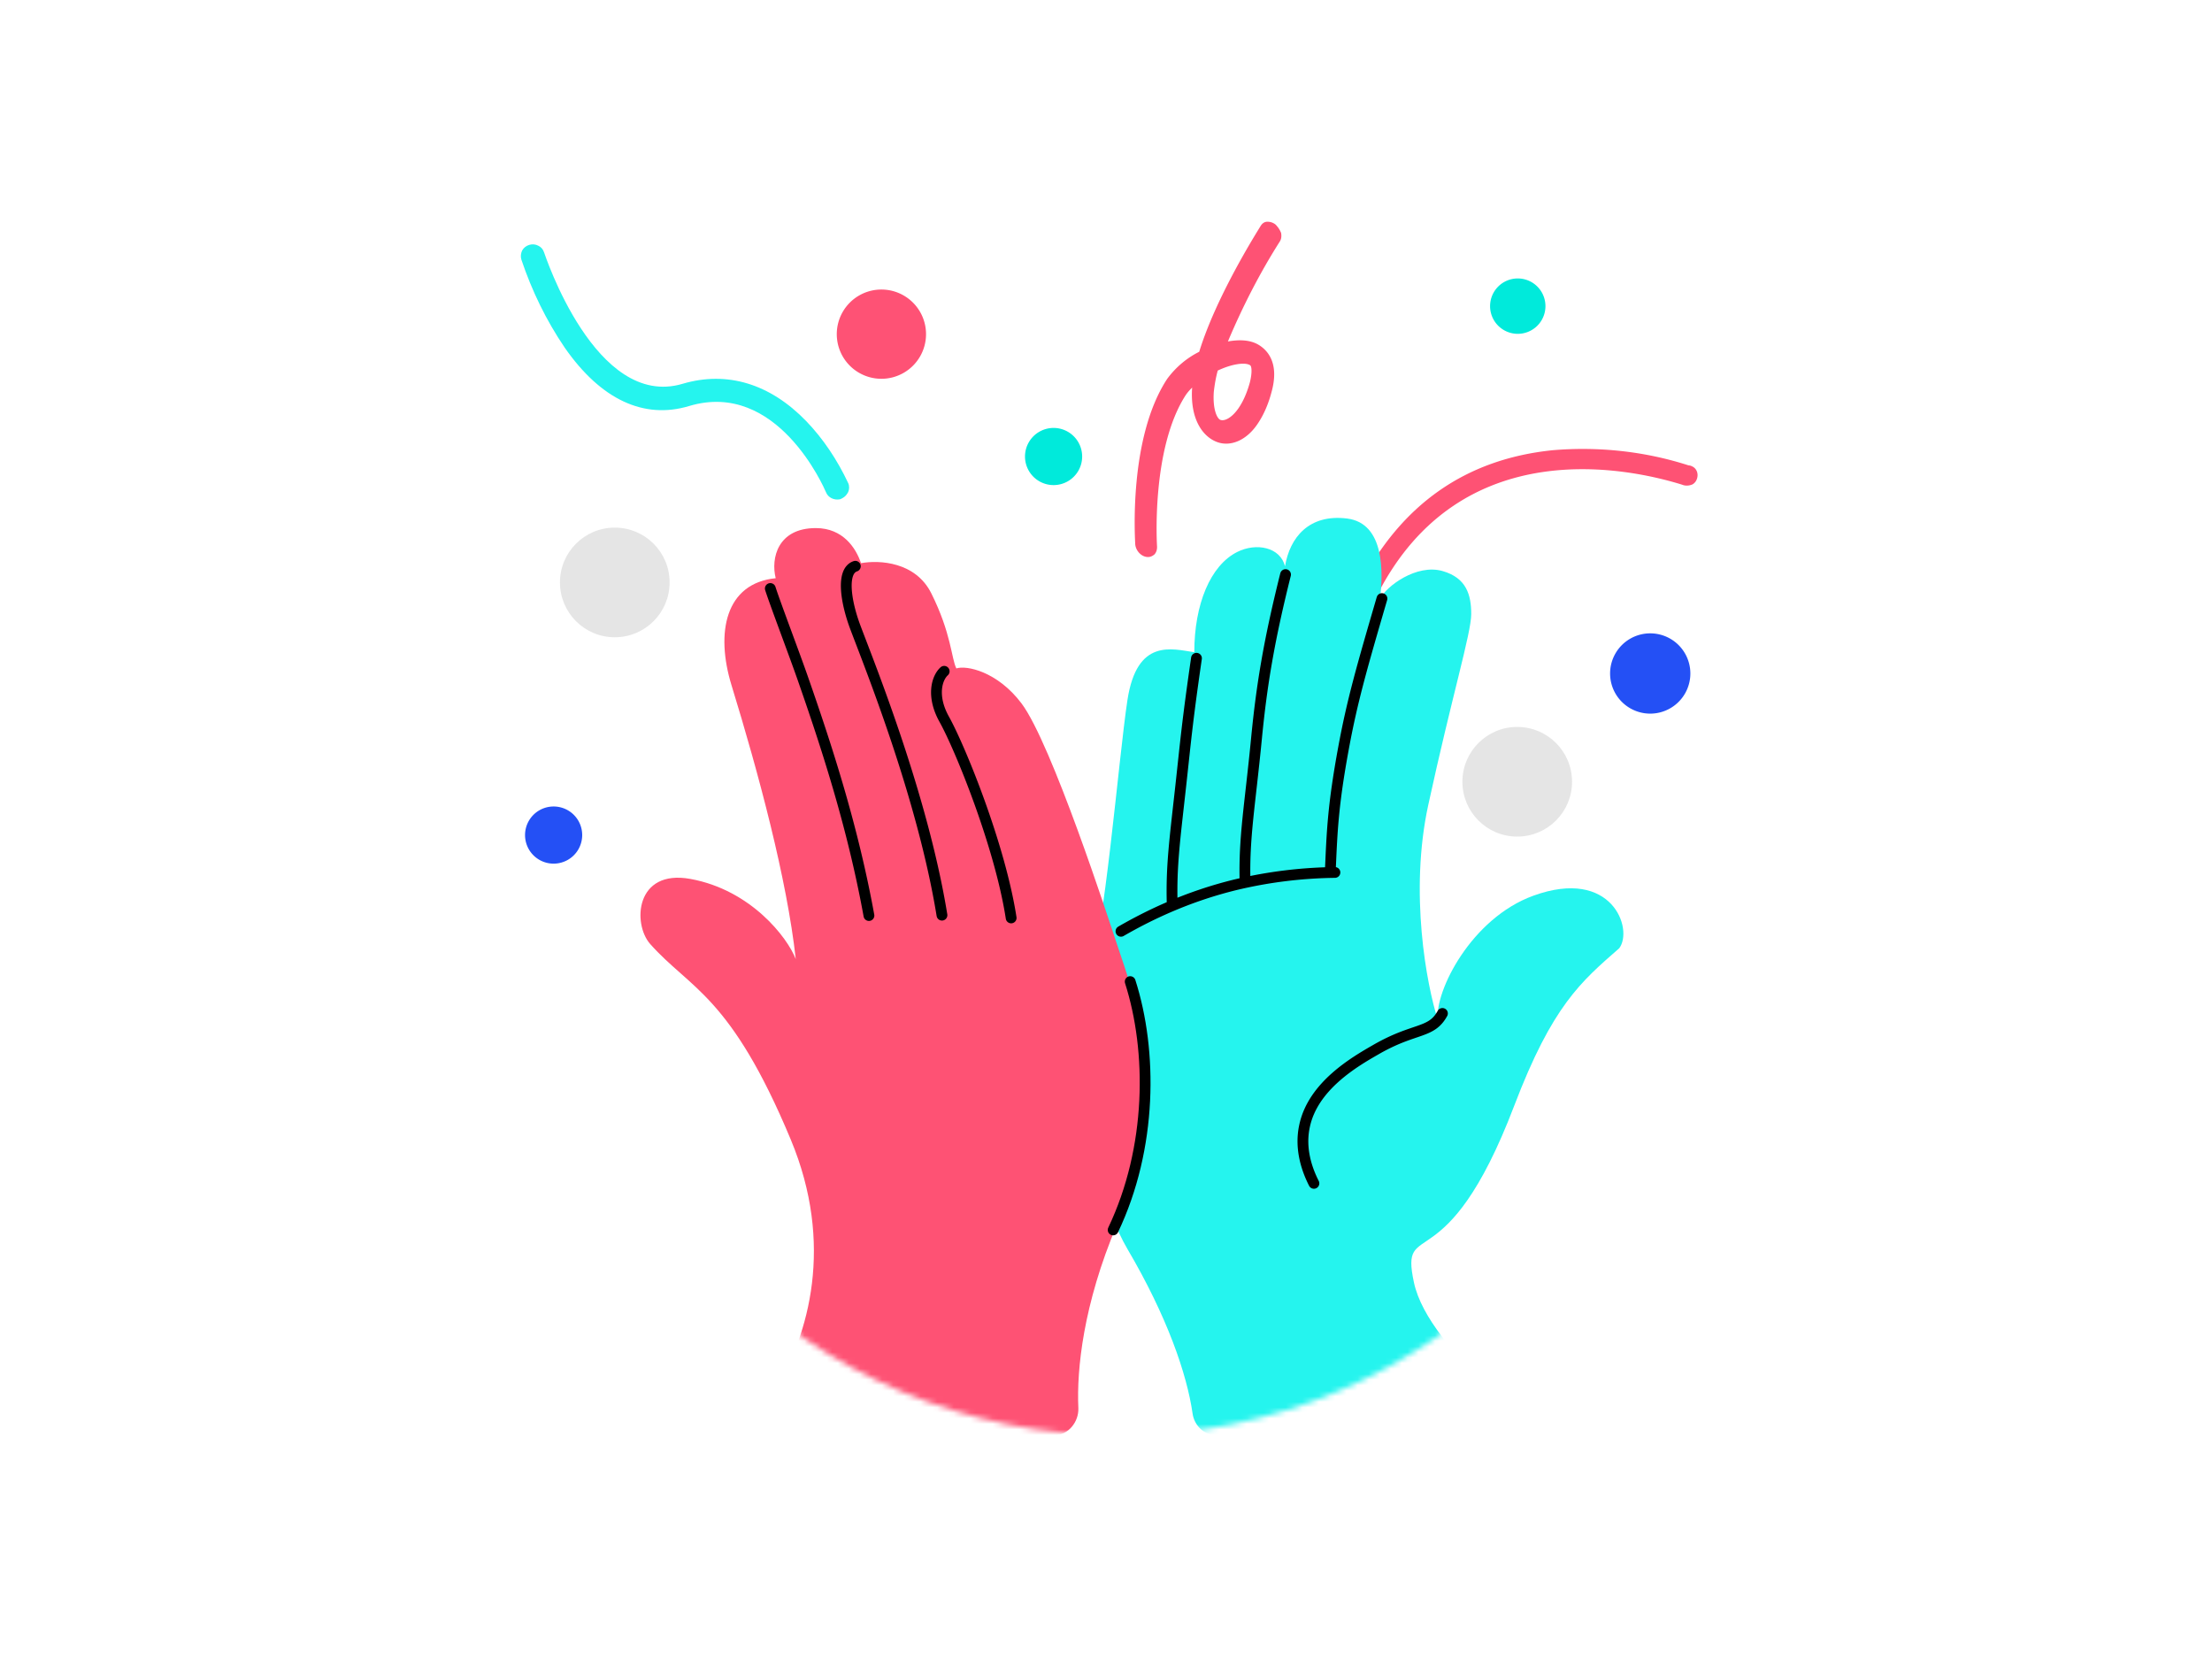 <svg viewBox="0 0 400 300" fill="none" xmlns="http://www.w3.org/2000/svg"><path d="M305.954 84.317a1.496 1.496 0 0 0-.613-.164c-7.914-2.55-16.275-3.433-24.542-2.742-15.746 1.596-27.448 9.823-34.946 24.441-9.016 17.64-23.099 21.092-23.664 21.269-.453.114-.898.37-1.191.761-.451.631-.432 1.434.008 2.07.44.635 1.205.934 1.913.749l.143-.009c1.647-.356 16.444-4.368 25.997-23.133 15.194-29.794 46.001-22.739 55.109-19.916.59.253 1.306.21 1.894-.055.334-.192.603-.495.753-.878.402-.972.024-2.014-.861-2.392Z" fill="#FE5274"/><mask id="a" style="mask-type:alpha" maskUnits="userSpaceOnUse" x="101" y="57" width="203" height="203"><path d="M202.441 259.599c55.912 0 101.238-45.325 101.238-101.237 0-55.912-45.326-101.237-101.238-101.237-55.911 0-101.237 45.325-101.237 101.237 0 55.912 45.326 101.237 101.237 101.237Z" fill="#D6DAE1"/></mask><g mask="url(#a)"><path d="M255.684 231.909c1.351 6.304 7.512 13.332 13.63 18.897 2.77 2.519 1.139 7.515-2.604 7.603l-46.746 1.098c-2.191.051-3.997-1.715-4.306-3.885-1.019-7.147-4.616-17.582-11.778-29.757-8.634-14.677-9.497-46.623-6.907-50.94s5.332-38.11 6.907-48.35c1.727-11.225 8.059-9.21 12.088-8.634 0-8.634 2.887-15.69 7.771-18.132 3.453-1.727 7.77-.863 8.634 2.591.863-5.18 4.317-9.498 11.224-8.635 6.854.857 6.525 9.927 5.949 14.532 1.152-2.302 6.623-6.376 11.319-5.034 4.317 1.233 5.18 4.317 5.18 7.771 0 3.453-3.453 14.677-7.77 34.535-3.454 15.887-.288 32.522 1.726 38.853-.575-5.18 6.044-18.366 17.268-22.448 14.248-5.181 18.132 6.044 15.542 9.498-6.908 6.043-12.088 10.36-18.995 28.492-12.39 32.524-20.722 19.858-18.132 31.945Z" fill="#25F4EE"/><path d="M142.994 206.066c7.923 18.993 3.233 35.331-2.823 45.266-1.899 3.115.312 8.263 3.96 8.259l46.497-.046c2.539-.003 4.489-2.413 4.372-4.95-.317-6.919.875-18.714 6.977-33.121 9.982-23.565 3.63-39.879 0-50.755-1.435-4.299-11.796-36.253-17.241-43.504-4.356-5.8-9.982-6.948-11.797-6.344-.907-1.812-.907-6.344-4.537-13.595-2.844-5.681-9.377-6.042-12.704-5.438-.907-2.719-3.25-6.344-8.167-6.344-6.887 0-8.167 5.438-7.259 9.063-9.075.907-10.934 9.781-7.982 19.385 4.878 15.871 10.012 34.995 11.611 49.496-1.512-3.927-8.13-12.517-19.056-14.501-9.981-1.813-10.486 8.157-7.259 11.782 7.259 8.158 14.519 9.245 25.408 35.347Z" fill="#FE5274"/><path d="M154.668 102.398c-2.59.864-1.73 6.418 0 11.029 2.59 6.908 12.163 30.536 15.668 52.062M139.299 106.42c.863 2.707 4.307 11.762 5.816 16.086 4.141 11.863 9.011 26.531 12.015 43.051M170.737 121.394c-1.302 1.172-2.344 4.435 0 8.652 2.931 5.27 10.108 22.929 12.111 35.944M237.597 213.987c-1.127-2.208-2.631-6.084-1.692-10.384 1.537-7.247 9.043-11.588 12.911-13.806 7.018-4.051 9.99-2.817 12.021-6.533M241.397 157.766a81.445 81.445 0 0 0-17.786 2.181c-8.821 2.127-15.865 5.551-20.903 8.458M240.557 157.621c.318-7.184.459-11.862 2.416-22.456 1.598-8.646 3.391-14.804 6.926-26.922M225.144 159.545c-.219-8.208.88-13.734 2.064-25.952.967-9.97 2.329-17.974 5.258-29.688M211.967 163.449c-.192-6.873.488-11.713 1.53-21.145.918-8.313 1.158-11.501 2.863-23.269" stroke="#000" stroke-width="1.952" stroke-miterlimit="10" stroke-linecap="round" stroke-linejoin="round"/><path d="M204.376 177.504c4.005 12.515 4.005 30.035-3.084 44.908" stroke="#000" stroke-width="1.952" stroke-linecap="round"/></g><path d="M230.683 40.624a2.31 2.31 0 0 0-1.501-.528c-.512-.002-.917.287-1.204.74-.796 1.31-8.062 12.812-11.122 22.778-2.256 1.124-4.229 2.785-5.784 4.887-7.087 10.755-5.801 29.203-5.787 29.934.112 1.153 1.065 2.198 2.148 2.285.445.051.84-.109 1.11-.302l.202-.145c.346-.372.508-.858.485-1.459 0 0-1.146-17.684 5.231-27.437.355-.501.701-.873 1.114-1.293-.404 5.842 2.009 8.924 4.507 9.847 2.499.923 5.469-.343 7.483-3.513 1.074-1.634 1.847-3.545 2.368-5.522 1.366-4.928-.454-7.324-2.171-8.438-1.716-1.113-3.9-1.028-5.716-.714 2.683-6.364 5.792-12.418 9.387-18.08.288-.453.324-.972.234-1.524-.216-.586-.566-1.075-.984-1.516Zm-4.664 28.513c-1.537 5.543-4.215 7.216-5.339 6.788-.562-.215-1.411-1.826-1.186-5.072.157-1.346.373-2.611.714-3.843 2.517-1.187 4.912-1.547 5.833-.974.31.148.423 1.301-.022 3.1Z" fill="#FE5274"/><path d="M123.428 69.405c-15.75 4.687-24.932-23.516-25.045-23.769-.185-.57-.558-.986-1.053-1.208-1.016-.549-2.368-.13-2.917.885-.222.495-.313 1.073-.128 1.643 1.891 5.64 4.5 11.004 7.843 15.924 6.525 9.376 14.309 13.01 22.489 10.542 15.897-4.776 24.387 14.732 24.75 15.596.387.97 1.443 1.454 2.461 1.279.106-.024.212-.048.359-.137.399-.202.734-.445.979-.835l.205-.325c.222-.495.248-1.114.022-1.62-1.938-4.125-4.487-8-7.617-11.243-6.543-6.755-14.315-9.111-22.348-6.732Z" fill="#25F4EE"/><path d="M274.46 60.366a5.006 5.006 0 1 0 0-10.012 5.006 5.006 0 0 0 0 10.012Z" fill="#00EADB"/><path d="M159.386 68.497a8.07 8.07 0 1 0 0-16.14 8.07 8.07 0 0 0 0 16.14Z" fill="#FE5275"/><path d="M190.522 87.72a5.167 5.167 0 1 0-.001-10.335 5.167 5.167 0 0 0 .001 10.335Z" fill="#00EADB"/><path d="M100.112 156.174a5.167 5.167 0 1 0 .001-10.335 5.167 5.167 0 0 0-.001 10.335ZM298.414 129.046a7.258 7.258 0 1 0 0-14.516 7.258 7.258 0 0 0 0 14.516Z" fill="#2450F5"/><path d="M274.363 151.281c5.476 0 9.915-4.439 9.915-9.915 0-5.476-4.439-9.915-9.915-9.915-5.476 0-9.915 4.439-9.915 9.915 0 5.476 4.439 9.915 9.915 9.915ZM111.172 115.238c5.476 0 9.915-4.439 9.915-9.915 0-5.476-4.439-9.915-9.915-9.915-5.476 0-9.915 4.44-9.915 9.915 0 5.476 4.439 9.915 9.915 9.915Z" fill="#E5E5E5"/></svg>